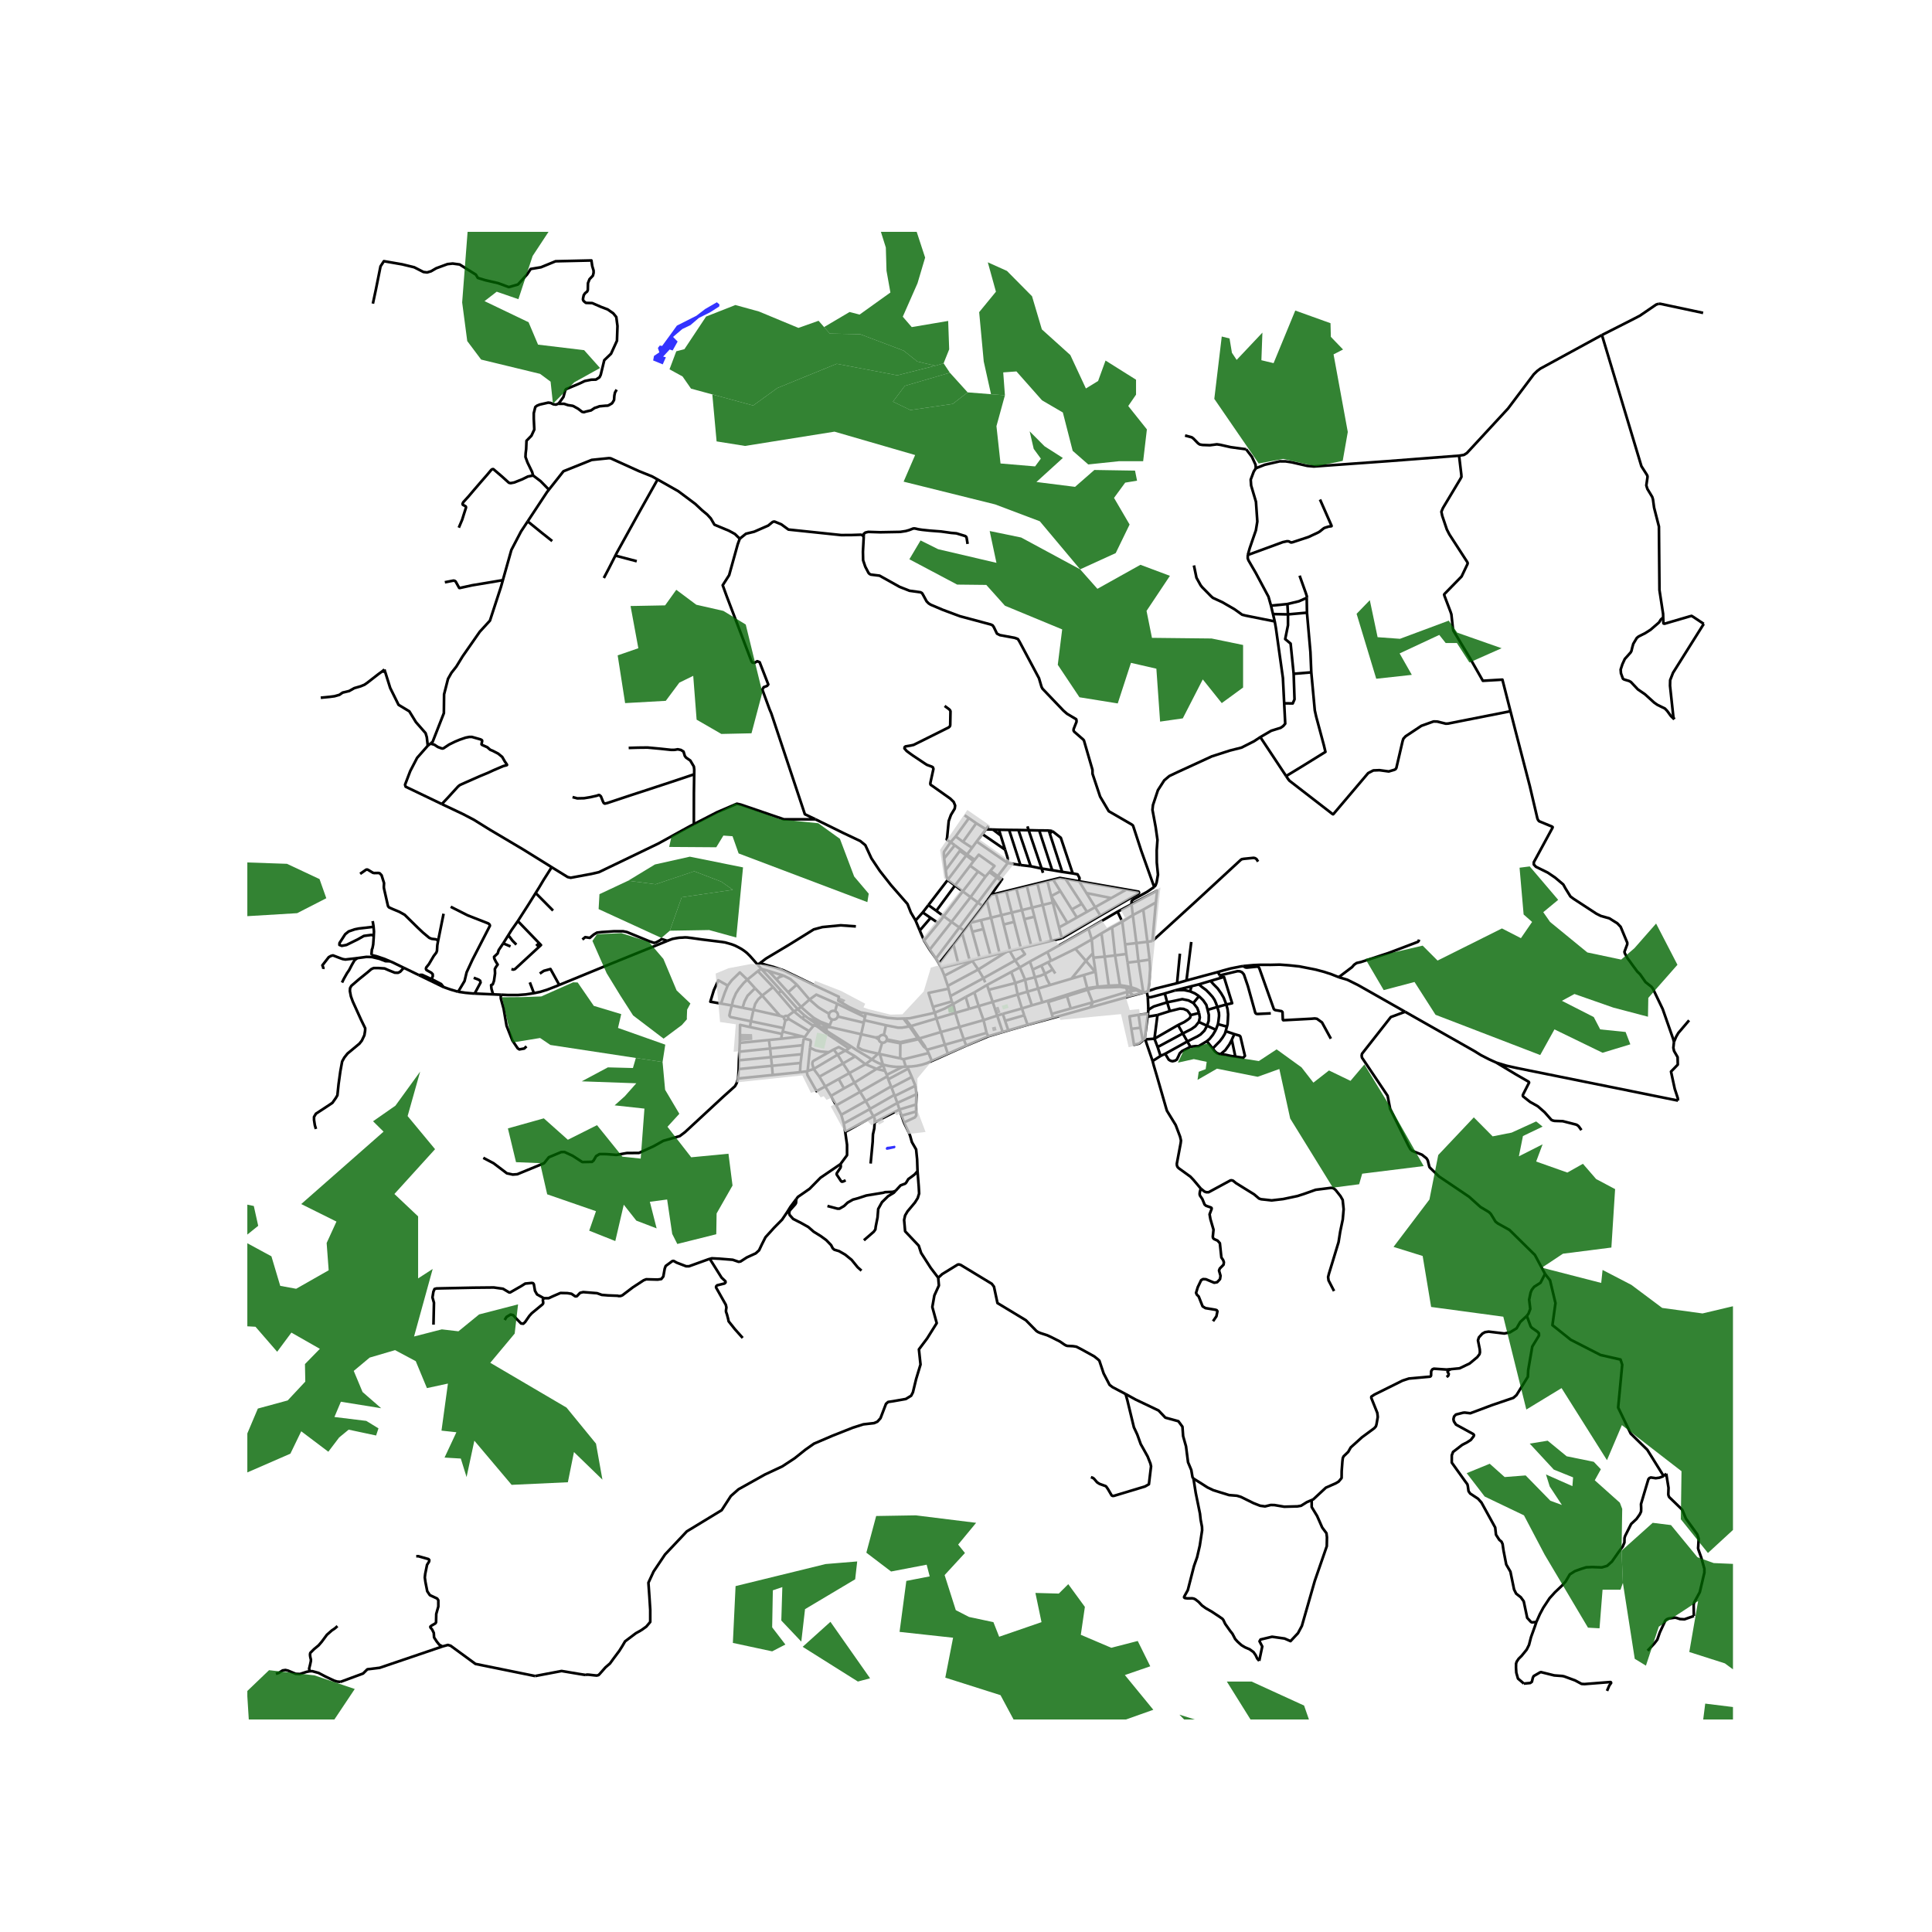 <svg xmlns="http://www.w3.org/2000/svg" width="960" height="960" viewBox="0 0 720 720"><defs><style>*{stroke-linejoin:round;stroke-linecap:butt}</style></defs><g id="figure_1"><path id="patch_1" d="M0 720h720V0H0z" style="fill:#fff"/><g id="axes_1"><path id="patch_2" d="M92.174 640.8h553.652V86.4H92.174z" style="fill:#fff"/><g id="LineCollection_1"><path d="m634.696 116.611-15.97-3.394h-.6" clip-path="url(#p68e5674927)" style="fill:none;stroke:#000"/><path d="m596.993 124.857 11.379-5.77 2.746-1.423 6.1-4.16.908-.287M475.058 231.584l.424 2.416 2.62 18.65.474 9.452M469.682 274.701l4.08-2.374 3.503-1.09.94-.657.76-.893-.39-7.585M482.11 251.106l.317 9.53-.664 1.512-3.187-.046M474.409 228.842l-.745-3.132M474.409 228.842l.649 2.742M474.409 228.842l5.587.121M321.885 200.119l-.292 5.505.071 3.191.805 2.375 1.192 2.288.347.382.525.276 3.255.397 7.481 4.175 3.693 1.452 4.056.552.568.295.3.461 1.436 2.64.774.77.773.485 4.451 1.89 6.407 2.39 11.537 3.094.671.325.442.658 1.165 2.416 1.092.556 5.5 1.013 1.2.44.584.937 7.276 13.658.959 3.248.375.7 7.82 8.182 1.318 1.142 3.408 2.034.103.431v.537l-1.057 2.678-.04.574.284.454 3.28 2.851.299.344 3.185 10.954.03 1.52 2.826 8.485 3.22 5.445 8.573 4.964.407.314.209.514 2.892 8.87 4.846 13.582M469.682 274.701l-2.312 1.528-4.72 2.39-4.308 1.089-6.723 2.162-12.895 5.93-2.951 1.406-1.894 1.603-2.351 3.66-1.847 5.536-.19 1.8 1.192 6.432.671 4.76-.284 3.917.031 4.515.442 4.53-.505 2.888-.387 1.074-.52.642M421.691 337.004l.018-.594-.006-.365.132-.43.633-.482 4.932-2.71 2.73-1.86M528.828 350.153l-.127.529-.312.325-11.036 4.186-10.156 3.32-1.633.377-.932.643-.765.885-4.96 3.75M523.64 377.057l-17.447-9.898-4.056-2.024-3.23-.967" clip-path="url(#p68e5674927)" style="fill:none;stroke:#000"/><path d="m463.33 360.025 3.773-.352 2.678-.123 3.702.02 3.454-.079 3.505.257 3.784.403 3.33.654 2.796.554 3.179.851 2.642.866 2.735 1.092M170.736 369.596l-2.692-.786-2.747-.952M156.055 363.37l4.319 2.092 4.923 2.396" clip-path="url(#p68e5674927)" style="fill:none;stroke:#000"/><path d="m160.813 364.9.76.35 2.84 1.475.884 1.133M176.897 370.263l-.793-.035-2.591-.235-2.777-.397" clip-path="url(#p68e5674927)" style="fill:none;stroke:#000"/><path d="m167.96 337.933 6.326 3.195 7.717 3.024.474.424.102.43-6.486 12.599-2.194 4.749-.781 3.259-2.382 3.983M198.977 370.13l-1.525-4.026M208.425 367.053l-1.676.688-2.91 1.126-2.486.764-2.376.498M186.802 370.7l2.587.113 3.537.004 2.996-.222 3.055-.466M301.208 379.477l2.837 1.979M301.208 379.477l-1.32-1.025M305.063 381.113l-1.841-.815-2.014-.82M368.332 386.181l-.663-1.245M368.332 386.181l-8.251 3.477M373.67 384.601l-2.963.878-2.375.702M589.346 421.16l-1.002-1.402-.505-.431-.462-.223-4.964-1.27-3.073-.103-.683-.147-.513-.25-2.517-2.843-2.482-2.174-.56-.338-2.376-1.329-2.584-2.042-.092-.207-.022-.25.098-.278 2.231-4.408-.047-.19-.118-.145-4.674-2.692-7.363-4.435M625.346 410.159l-59.89-12.102-4.045-.896-3.773-1.158M523.64 377.057l25.833 14.656 2.438 1.51 3.037 1.562 2.69 1.218M329.027 396.74l.087.25M329.027 396.74l-1.147-3.934M336.371 397.595l-2.399-.001-1.26-.116-1.539-.234-2.146-.504M324.908 394.839l1.175.665 1.27.666 1.674.57M338.236 397.5l.206.758M338.236 397.5l-.679.023M347.252 395.38l-1.852.83-1.675.541-2.111.457-1.819.222-1.56.07M238.994 607.528l-2.038 1.135-4.003 3.017-.992 1.697-1.157 1.84-2.27 3.039-1.203 1.662-1.721 1.497-2.094 2.378-.457.467-.695.167-.93-.089-.95-.108-1.005-.116-.73-.037-.478.14M199.416 624.61l9.87-1.874 6.846 1.15 2.139.331M349.647 476.184l.253 2.888-1.69 3.713-.76 4.3 1.64 6.002-3.579 5.714-3.057 4.072.596 5.643-1.64 5.43-1.192 4.928-.656 1.269-1.989 1.217-4.672.824-1.925.287-.79.696-2.047 5.35-1.164 1.303-1.247.537-3.985.454-3.93 1.247-7.544 2.987-6.936 2.971-3.153 2.217-4.026 3.214-4.587 3.015-6.521 3.057-9.83 5.497-2.845 2.503-3.43 5.286-6.337 3.858-6.635 4.03-8.127 8.612-4.274 6.369-1.922 4.162.38 5.399.299 4.713v4.5l-1.468 1.74-1.863 1.34M341.932 436.437l.448 5.644.148 2.714-.528 1.703-1.037 1.654-2.759 3.287-.897 1.53-.37 1.684.373 4.215 5.07 5.358.895 2.715 3.578 5.572 2.794 3.67M419.47 519.508l-4.846-2.549-1.12-.869-2.21-4.242-1.602-4.77-.631-.583-1.279-1.02-4.797-2.647-1.855-.952-1.247-.197-2.134-.106-.494-.159-.611-.344-1.638-1.13-3.306-1.67-1.413-.65-2.58-.836-.864-.371-.592-.39-3.934-4.007-10.59-6.404-1.302-6.101-.829-1.09-11.576-7.024-.66-.185-.434.057-5.788 3.546-1.49 1.369M336.877 418.318l1.963 4.075.343.915.662 2.341 1.565 2.715.373 3.715.15 4.358M333.675 443.867l1.957-2.117 1.697-.635.354-.348.83-1.36 1.096-.788 1.27-.96 1.053-1.222M336.877 418.318l-.873-2.542M341.41 414.22l.048 1.508-.539.714-4.042 1.876M333.288 408.051l-8.984 5.165M333.288 408.051l-1.037-2.723M333.288 408.051l.17.368M327.88 392.806l7.599 1.614M327.88 392.806l-.335-.071M330.158 382.082l-.746 3.652M330.158 382.082l-8.118-1.882M338.915 382.495l-2.776.486-1.469.007-4.512-.906M464.403 167.431l2.146 2.798 1.342 2.92.132 1.358M543.758 169.82l-26.649 2.047-27.47 1.977-2.462-.227-5.777-1.33-2.304-.348-2.178-.016-5.578 1.275-3.317 1.31" clip-path="url(#p68e5674927)" style="fill:none;stroke:#000"/><path d="m465.026 206.819.702-2.496 1.152-3.358 1.153-3.327.536-3.298-.512-7.347-1.792-6.04-.158-2.208 1.137-3.025.78-1.213M318.427 403.475l8.238-5.119M318.427 403.475l-3.904 2.146M318.427 403.475l2.108 3.437M318.427 403.475l-1.896-3.565M322.516 396.592l-5.985 3.318M322.516 396.592l2.392-1.753M322.516 396.592l-3.807-2.9M322.516 396.592l4.149 1.764M329.114 396.99l-2.45 1.366M329.114 396.99l.725 2.111M324.033 413.386l.27-.17M324.033 413.386l-9.592 5.303M324.033 413.386l1.458 2.627M341.41 414.22l-5.406 1.556M341.41 414.22l-.032-2.6M324.304 413.216l-1.67-2.868M341.126 404.633l-7.669 3.786M341.126 404.633l-1.326-3.274M341.126 404.633l.402 3.15M341.528 407.782l-.15 3.838M341.528 407.782l-7.114 3.255M318.71 393.692l-3.66-2.16M318.71 393.692l-4.546 2.633M303.232 398.372l-2.257.756M303.232 398.372l8.933-5.32M303.232 398.372l2.134 2.88M308.907 392.116l-5.55 3.118-.426.333-.173.476v.59l.474 1.739M335.2 413.486l-.786-2.449M335.2 413.486l.804 2.29M335.2 413.486l6.178-1.866M335.2 413.486l-9.239 4.779M310.677 391.116l1.488 1.936M310.677 391.116l-1.77 1M315.05 391.531l-2.47-1.31-1.903.895M334.414 411.037l-8.923 4.976M334.414 411.037l-.957-2.618M311.62 411.926l8.915-5.014M311.62 411.926l-1.94-3.508M311.62 411.926l1.902 3.512M309.68 408.418l4.843-2.797M309.68 408.418l-2.128-3.53M330.662 401.108l-10.127 5.804M330.662 401.108l-.193-.545M330.662 401.108l.363 1.11M312.165 393.052l2.885-1.52M312.165 393.052l2 3.273M315.05 391.531l1.345-.778M314.164 396.325l2.367 3.585M314.164 396.325l-8.798 4.927M316.53 399.91l-3.975 2.203M322.633 410.348l-2.098-3.436M322.633 410.348l9.437-5.47M322.633 410.348l-9.111 5.09M331.025 402.219l7.417-3.961M331.025 402.219l1.045 2.66M307.552 404.887l5.003-2.774M307.552 404.887l-2.186-3.635M300.648 399.267l.248 1.358 3.036 5.378.342.645 3.278-1.76M314.441 418.69l-.92-3.252M314.441 418.69l.549 3.145M300.975 399.128l-.327.14M300.975 399.128l.892-8.634M314.523 405.621l-1.968-3.508M339.8 401.359l-7.549 3.97M339.8 401.359l-1.358-3.101M300.648 399.267l-2.522.31M325.491 416.013l-10.501 5.822M325.961 418.265l.013-1.352-.228-.454-.255-.446M332.251 405.328l-.181-.45M313.213 433.833l2.454-3.327v-3.871l-.677-4.8" clip-path="url(#p68e5674927)" style="fill:none;stroke:#000"/><path d="m324.457 433.621.774-8.196.016-.802.079-1.86.489-2.238.146-2.26M326.665 398.356l3.174.745M359.477 303.841l1.613 1.049M361.09 304.89l-4.933 6.821M361.09 304.89l2.727 1.903M363.817 306.793l-4.938 6.945M363.817 306.793l3.61 2.264M368.364 307.778l-.938 1.279M367.426 309.057l-1.345 1.772M367.426 309.057l2.621.094M356.157 311.711l-1.878 2.129M356.157 311.711l2.722 2.027M363.97 313.609l11.576 8.016M363.97 313.609l-1.697 2.33M363.97 313.609l2.11-2.78M358.88 313.738l3.393 2.2M362.273 315.939l-1.878 2.495M360.395 318.434l-.292.348M360.395 318.434l-4.582-3.443M360.395 318.434l2.849 1.974M363.244 320.408l-.426.49M369.123 324.521l1.499-1.814-5.871-4.19-1.507 1.89M375.546 321.625l-3.71 4.895M375.546 321.625l4.735.749M374.582 316.658l.933 3.008.031 1.959M361.531 322.615l2.967 2.163M361.531 322.615l-5.642 7.389M361.531 322.615l1.287-1.716M369.123 324.521l-.403.47M369.123 324.521l2.713 1.999M364.498 324.778l2.739 1.929M364.498 324.778l-5.697 7.419M368.72 324.99l2.739 2.057M368.72 324.99l-1.483 1.717M371.836 326.52l-.377.527M373.086 328.18l.383-.575-1.633-1.085M367.237 326.707l-5.532 7.63M371.459 327.047l1.627 1.132M371.459 327.047l-7.008 9.316M353.17 327.943l-7.18 9.349M353.17 327.943l6.933-9.161M353.17 327.943l2.72 2.06M352.424 324.264l.3 2.208.447 1.47M355.89 330.004l-6.953 9.43M355.89 330.004l2.91 2.193M358.8 332.197l-7.093 9.278M358.8 332.197l2.905 2.14M361.705 334.337l2.746 2.026M361.705 334.337l-7.11 9.24M364.451 336.363l-6.92 9.287M364.451 336.363l1.778 1.28M430.746 336.318l-4.695 2.677M430.746 336.318l-1.263 14.36M421.691 337.004l9.555-5.062-.5 4.376M421.691 337.004l.477 4.032M421.691 337.004l-5.223 2.76M426.05 338.995l-3.882 2.041M426.05 338.995l1.563 12.001M422.168 341.036l1.338 10.424M422.168 341.036l-3.926 2.474M351.707 341.475l-1.957 2.571M351.707 341.475l-2.77-2.04M351.707 341.475l2.888 2.102M418.242 343.51l-3.807 2.064M418.242 343.51l1.059 8.435M418.242 343.51l-1.774-3.745M354.595 343.577l2.935 2.073M354.595 343.577l-8.112 10.33M357.53 345.65l1.737 1.12M357.53 345.65l-8.72 11.562M414.435 345.574l-3.946 2.261M414.435 345.574l1.12 10.48M405.652 346.096l10.816-6.331M405.652 346.096l1.215 3.992M390.327 354.784l6.606-3.71 8.719-4.978M410.49 347.835l-3.623 2.253M410.49 347.835l1.198 8.689M406.867 350.088l-6.1 3.501M406.867 350.088l.426 5.165M344.39 350.542l5.36-6.496M344.39 350.542l-1.622-3.77M344.39 350.542l2.093 3.365M427.613 350.996l1.87-.318M427.613 350.996l-4.107.464M427.613 350.996l.807 6.633M423.506 351.46l.761 6.788M423.506 351.46l-4.205.485M419.3 351.945l.434 3.58M400.767 353.59l-9.06 4.454M400.767 353.59l3.914 4.491M346.483 353.907l2.327 3.305M407.293 355.253l-2.612 2.828M407.293 355.253l.213 1.634M419.734 355.526l-4.178.529M419.734 355.526l.493 3.22M415.556 356.055l1.823 11.108M415.556 356.055l-3.868.469M411.688 356.524l1.52 10.818M411.688 356.524l-4.182.363M348.81 357.212l1.132 1.87M407.506 356.887l.77 5.189M378.328 357.935l-2.024-3.517M378.328 357.935l-11.825 6.604M380.078 360.517l-.346-.554-1.404-2.028" clip-path="url(#p68e5674927)" style="fill:none;stroke:#000"/><path d="m380.468 353.394 1.505 2.212-3.645 2.33M428.42 357.63l-4.153.618M427.866 369.353l.434-3.196.32-5.066-.2-3.462M404.68 358.081l3.417 4.048M404.68 358.081l-5.378 6.645M391.707 358.044l-1.152.551M391.707 358.044l-1.38-3.26M424.267 358.248l1.82 11.652M424.267 358.248l-4.04.499M390.555 358.595l-2.478 1.24M390.555 358.595l1.753 2.715M420.227 358.747l1.31 9.157M383.8 358.338l6.527-3.554M383.8 358.338l1.042 2.995M380.078 360.517l1.861-1.09 1.862-1.089M388.077 359.835l-3.235 1.498M388.077 359.835l1.334 3.086M380.078 360.517l-3.222 1.693M380.078 360.517l1.947 4.59M350.736 360.698l-.794-1.615M350.736 360.698l6.395-1.571M351.943 363.624l-.33-.903-.877-2.023M364.57 361.318l10.541-6.607M364.57 361.318l-11.356 6.08M364.57 361.318l1.933 3.221M364.57 361.318l-2.204-3.196M392.308 361.31l.962 1.49M392.308 361.31l-2.897 1.611M384.842 361.333l.829 2.866M408.276 362.076l-.179.053M408.276 362.076l.777 5.639M286.216 361.777l5.774 1.805M286.216 361.777l-2.496-.69M289.454 365.118l-1.758-1.929-1.48-1.412M376.856 362.21l-9.017 4.86M376.856 362.21l1.539 4.136M391.332 367.08l-1.108-2.042-.813-2.117M385.67 364.199l2.03-.553 1.711-.725M282.39 361.867l5.717 5.99M282.39 361.867l1.33-.78M278.491 365.084l1.973-1.569 1.748-1.436.179-.212M403.898 363.369l-4.596 1.357M403.898 363.369l4.2-1.24M403.898 363.369l1.295 4.912M296.932 366.946l-2.394-2.086-2.548-1.278M289.454 365.118l.51-.647.648-.393 1.378-.496M385.67 364.199l1.195 4.2M385.67 364.199l-3.645.907M366.503 364.54l.657 1.547M366.503 364.54l-12.324 6.679M399.302 364.726l-7.97 2.353M382.025 365.106l.855 4.469M382.025 365.106l-3.63 1.24M378.395 366.346l.854 4.302M378.395 366.346l-9.954 2.536M367.839 367.07l-4.722 2.784M367.839 367.07l.602 1.812M296.932 366.946l-3.215 2.845M296.932 366.946l4.751 5.548M413.207 367.342l-4.154.373M413.207 367.342l.048.597M413.207 367.342l4.172-.179M417.379 367.163l2.205.333M409.053 367.715l-3.86.566M419.584 367.496l.118.597M419.584 367.496l1.953.408M288.107 367.858l-4.065 3.159M288.107 367.858l1.916 2.238M426.034 369.916l-2.53-1.35-1.967-.662M405.193 368.281l.135.562M405.193 368.281l-14.716 4.689M386.865 368.399l-3.985 1.176M386.865 368.399l4.467-1.32M386.865 368.399l1.587 5.162M419.702 368.093l.48 1.515M419.702 368.093l3.66.962M413.255 367.939l4.092-.164 1.452.212.903.106M368.441 368.882l1.501 4.513M405.328 368.843l1.839 4.71M405.328 368.843l3.135-.77 4.792-.134M405.328 368.843l-7.692 2.385M423.362 369.055l-2.826.454M423.362 369.055l.353.097.734.291 1.26.585M382.88 369.575l-3.631 1.073M382.88 369.575l1.659 5.1M427.36 369.519l.39 2.056M427.36 369.519l.506-.166M427.36 369.519l-1.273.381M420.536 369.509l1.86 1.4M420.536 369.509l-.353.099M420.183 369.608l-.124 1.952M420.183 369.608l-13.016 3.945M293.717 369.791l-4.263-4.673M293.717 369.791l4.824 5.478M379.249 370.648l-9.307 2.747M379.249 370.648l1.6 5.182M284.042 371.017l-2.66-2.733M284.042 371.017l6.653 7.553M280.798 376.337l.641-2.194 1.066-1.665 1.537-1.461M301.683 372.494l-3.142 2.775M311.985 374.075l-7.77-3.412-2.532 1.831M308.96 377.8l-3.363-2.01-.82-.581-3.094-2.715M390.477 372.97l-2.025.591M390.477 372.97l.134.435M369.942 373.395l-5.237 1.547M369.942 373.395l1.69 5.084M388.452 373.561l-3.913 1.114M407.167 373.553l-8.123 2.294M406.28 375.427l.733-1.326.154-.548M311.985 374.075l-.763 2.746M311.985 374.075l10.41 4.978M355.245 374.15l.758 3.32M355.245 374.15l4.65-2.604M354.706 373.22l.302.52.237.41M348.392 377.394l3.683-1.538 3.17-1.706M384.539 374.675l-3.69 1.155M298.54 375.269l-1.223.836M309.212 382.065l-3.369-1.263-2.582-1.457-2.19-1.836-2.53-2.24M380.85 375.83l-7.139 2.016M380.85 375.83l.839 2.549M297.317 376.105l-6.105-6.807M297.317 376.105l-1.437.833M299.887 378.452l-.913-.792-1.657-1.555M280.798 376.337l9.897 2.233M280.798 376.337l-.947 4.271M280.798 376.337l-4.067-.767M295.88 376.938l-2.432 1.796M295.88 376.938l3.097 2.535M295.88 376.938l-5.857-6.842M311.222 376.82l-.382-.099-.395-.013-.387.073-.36.156-.314.23-.25.294-.174.34M312.229 378.82l.07-.399-.034-.404-.136-.383-.228-.34-.31-.277-.37-.196M348.392 377.394l.572 2.166M337.28 379.569l1.734-.083 7.133-1.553 2.245-.54" clip-path="url(#p68e5674927)" style="fill:none;stroke:#000"/><path d="m347.67 375.242.46 1.458.262.694M356.003 377.47l1.589 5.235M356.003 377.47l-7.039 2.09M356.003 377.47l5.198-1.494M322.596 377.613l-.202 1.44M336.684 379.57l-2.249.069-3.691-.315-4.538-.91-3.61-.801M283.256 358.908l2.306.735 2.643.692 3.82 1.3 7.165 3.448 5.587 2.722 7.828 3.66-.042.437-.179 1.016 4.198 2.45 4.15 1.935 1.864.31M308.96 377.8l-.097.524.08.526.252.474.395.372.5.232M373.711 377.846l-2.08.633M373.711 377.846l.861 2.58M391.966 377.847l7.078-2M391.966 377.847l.436 1.474M391.966 377.847l-1.355-4.442M381.689 378.379l-7.117 2.047M381.689 378.379l1.264 3.52M424.31 378.203l.69 4.808M424.31 378.203l3.521-.4M421.63 383.427l-.705-4.677 3.386-.547M371.632 378.48l-5.091 1.688M371.632 378.48l2.039 6.121M293.448 378.734l-.257-.125-.287-.03-.28.066-.237.156-.166.226M293.724 379.608l.044-.239-.034-.24-.11-.22-.176-.175M312.229 378.82l9.676 2.294M310.09 379.928l.443.068.446-.044.42-.153.363-.252.283-.334.184-.392M290.695 378.57l1.526.457M392.402 379.321l13.878-3.894M392.402 379.321l-9.45 2.578M336.684 379.57h.298l.298-.001M337.28 379.569l2.184 2.825M348.964 379.56l1.672 5.052M348.964 379.56l-9.5 2.834M336.684 379.57l2.231 2.925M293.724 379.608l7.787 4.643M292.697 380.09l.313.04.305-.078.25-.183.16-.261M366.54 380.168l-8.948 2.537M366.54 380.168l-1.835-5.226M366.54 380.168l1.129 4.768M310.09 379.928l-.878 2.137M374.572 380.426l1.196 3.554M292.697 380.09l-.683 3.056M292.221 379.027l-.071.25.019.26.107.239.183.191.238.123M322.04 380.2l-.135.914M322.04 380.2l.354-1.147M279.85 380.608l12.164 2.538M279.85 380.608l-.367 2.15M272.738 374.708l-.616 2.267-.3 1.455.212.398.28.208 7.537 1.572M321.905 381.114l-.971 4.31M305.063 381.113l-.405.065-.253.105-.36.173M305.063 381.113l2.272.877M382.953 381.9l-7.185 2.08M339.464 382.394l-.549.101M339.464 382.394l3.073 4.492M357.592 382.705l1.592 4.632M357.592 382.705l-6.956 1.907M303.3 382.143l-1.789 2.108M303.3 382.143l.548-.516M298.977 379.473l3.4 2.352.348.174.576.144M303.3 382.143l.514.106.378.083M309.56 382.822l-.546-.287M309.56 382.822l11.374 2.601M309.56 382.822l-.627-.016M338.915 382.495l3.139 4.513M307.705 382.707l1.228.099M307.705 382.707l-.37-.717M307.705 382.707l-1.675.094M308.208 384.306l-.295-1.067-.086-.242-.122-.29M279.483 382.758l11.925 2.547M275.697 388.66l.116-6.717 3.67.815M305.188 382.978l.842-.177M305.188 382.978l3.159 2.4M305.188 382.978l-.996-.646M306.03 382.801l2.178 1.505M304.045 381.456l.716.444 1.269.901M292.014 383.146l-.336 1.287M425 383.011l-3.37.416M425 383.011l.904 4.78M425.904 387.792l-1.341 1.098-1.952.459-.982-5.922M375.768 383.98l-2.097.621M311.935 386.663l-3.398-2.15-.33-.207M308.208 384.306l.139 1.073M350.636 384.612l-7.543 2.253M350.636 384.612l1.488 4.724M301.511 384.251l-1.588 2.239M291.678 384.433l-.27.872M291.678 384.433l7.146 1.78M367.669 384.936l-8.485 2.401M291.408 385.305l-.27 1.811M320.934 385.423l5.346 1.211M327.247 392.669l-3.238-.705-2.721-.746-1.557-.881v-.265l1.203-4.649M329.412 385.734l-.5-.051-.49.107-.429.254-.318.373M330.523 387.366l-.015-.479-.134-.39-.24-.338-.33-.26-.392-.165M327.675 386.417l-1.395.217M327.675 386.417l-.175.452-.015.465M299.923 386.49l-.397.565M299.923 386.49l-1.1-.277M342.537 386.886l-.483.122M342.537 386.886l.17.208M342.537 386.886l.556-.021M291.139 387.116l7.685-.903M291.139 387.116l-4.582.46M359.184 387.337l.897 2.321M359.184 387.337l-7.06 1.999M330.367 387.808l.103-.25.053-.192M330.523 387.366l5.003 1.014M342.054 387.008l.206.238M342.054 387.008l-.37.086-.414.07-5.744 1.216M286.557 387.576l-10.86 1.083M286.557 387.576l.445 3.185M330.367 387.808l5.162 1.013M328.746 388.591l.484.005.46-.141.393-.272.284-.375M425.904 387.792l.73-.844M335.526 388.38l.003.44M275.697 388.66l-.166 3.274M328.746 388.591l-1.201 4.144M327.485 387.334l.138.445.276.383.387.28.46.15M335.529 388.82l-.05 5.6M335.529 388.82l6.005-1.358.262-.073.464-.143M352.124 389.336l-6.623 1.874M352.124 389.336l1.102 3.374M299.15 389.52l-12.148 1.24M299.15 389.52l.376-2.465M299.15 389.52l-.386 3.35M360.081 389.658l-6.855 3.052M317.145 389.957l-.75.796M317.145 389.957l-5.21-3.294M324.908 394.839l-1.176-.78-4.456-2.673-.28-.187-1.85-1.242M308.907 392.116l-3.069-.241-1.872-.424-2.1-.957M299.526 387.055l.73.125 1.69.428.228.54-.307 2.346M316.395 390.753l-4.996-3.337M287.002 390.76l-11.471 1.174M287.002 390.76l.334 3.22M345.5 391.21l-.579-.667M345.5 391.21l.54 1.242M275.53 391.934l-.157 3.208M346.04 392.452l1.212 2.927M346.04 392.452l-9.329 2.304M347.252 395.38l3.018-1.333 1.617-.731 1.339-.606M298.764 392.87l-11.428 1.11M298.764 392.87l-.41 3.263M287.336 393.98l-11.963 1.162M287.336 393.98l.343 3.208M335.479 394.42l1.232.336M336.711 394.756l.846 2.767M324.908 394.839l2.339-2.17M275.373 395.142l-.092 3.273M298.354 396.133l-10.675 1.055M298.354 396.133l-.228 3.445M287.68 397.188l-12.399 1.227M287.68 397.188l.291 3.424M337.557 397.523l-1.186.072M336.371 397.595l-5.902 2.968M275.281 398.415l-.208 3.51M298.126 399.578l-10.155 1.034M330.47 400.563l-.631-1.462M287.971 400.612l-12.898 1.313M180.11 431.489l3.82 2.012 4.978 3.765 2.178.461 1.697-.128 9.99-4.114 1.752-2.207 4.64-1.936 1.2-.03 3.046 1.42 3.599 2.33 3.614-.075.6-.515.93-1.618 1.279-.756 2.588.015 3.725.287 3.867-.695 4.514-.03 5.555-2.556 3.504-1.966 6.155-1.77 1.941-1.466 14.094-13.052 4.53-4.068.6-1.085.567-1.787M382.894 307.96l.453 1.435M372.279 309.23l.66 2.132M372.279 309.23l-2.232-.08M372.279 309.23l3.788.061M376.067 309.291l4.214 13.083M376.067 309.291l3.46.031M379.527 309.322l4.59 13.505M379.527 309.322l3.82.073M383.347 309.395l4.841 14.287M383.347 309.395l3.941.093M387.288 309.488l4.83 14.791M387.288 309.488l3.567.015M390.855 309.503l.369 1.137M390.855 309.503l1.31.212M392.165 309.715l-.941.925M399.765 325.497l-4.436-13.287-3.164-2.495M354.28 313.84l1.533 1.151M351.864 319.901l-.11-1.475.023-.936 2.159-3.151.343-.5" clip-path="url(#p68e5674927)" style="fill:none;stroke:#000"/><path d="m352.038 263.085 1.594 1.173.387.37.197.446-.094 5.15-.127.446-.418.402-8.223 4.106-4.87 2.42-1.025.234-2.005.34-.33.272-.056.492.829.953 1.444 1.066.891.636 4.396 2.934.789.506 1.815.666.426.257.206.59-1.113 5.082-.055.506.141.34.782.53 6.55 4.643 1.246 1.225.537 1.339-.158 1.15-1.412 2.344-.821 2.26-.616 6.33-.142.485.213.302.45.295.813.465M360.103 318.782l2.715 2.117M352.424 324.264l5.272-7.169.387.273.386.268 1.634 1.146M380.28 322.374l3.836.453M384.116 322.827l4.072.855M388.188 323.682l.505 1.595M388.188 323.682l3.93.597M392.118 324.28l3.734.642M352.424 324.264l-.56-4.363M395.852 324.922l-4.628-14.282M395.852 324.922l3.913.575M402.163 328.43l.15-1.224-.738-1.37-1.81-.34M345.99 337.292l-2.112 2.742M345.99 337.292l2.947 2.143M343.878 340.034l-2.672 3.005M343.878 340.034l2.928 2.037M346.806 342.07l-4.038 4.702M346.806 342.07l2.944 1.976M341.206 343.039l1.562 3.733M303.906 305.333l10.4 5.115 6.297 2.976 1.88 1.544 2.279 4.929 3.109 4.647 4.144 5.275 6.187 7.078 1.245 3.161 1.759 2.98M283.72 361.087l7.492 8.21M282.328 359.476l.549.594.843 1.017M278.491 365.084l2.89 3.2M271.197 367.299l1.5-1.963 3.018-2.936 2.776 2.684M272.738 374.708l.458-2.027 1.05-2.465 1.073-1.65 1.873-2.275 1.3-1.207M268.695 374.002l1.333-3.855 1.169-2.848" clip-path="url(#p68e5674927)" style="fill:none;stroke:#000"/><path d="m268.695 374.002-3.976-.694 1.3-4.262 1.689-3.72 3.489 1.973M276.73 375.57l.743-2.36 1.103-2.116 2.806-2.81M359.894 371.546l3.223-1.692M359.894 371.546l1.307 4.43M268.695 374.002l4.043.706M272.738 374.708l3.993.862M361.201 375.976l3.504-1.034M309.212 382.065l-.198.47M347.67 375.242l7.036-2.022M353.466 368.456l-7.437 1.588 1.64 5.198M363.117 369.854l1.588 5.088M495.976 387.088l-3.307-6.057-1.877-1.36-.845-.122-1.097.098-10.598.564-.12-.102-.067-.174-.113-2.752-.347-.356-2.383-.397-.328-.193-.185-.212-5.39-15.161-.3-.507-.592-.12-3.795.37-.537-.09-.766-.492" clip-path="url(#p68e5674927)" style="fill:none;stroke:#000"/><path d="m453.862 362.255 1.963-.585 2.797-.75 3.538-.71 1.17-.185M453.862 362.255l.716 1.248M442.162 365.396l6.537-1.766 5.163-1.375M442.162 365.396l-3.502 1.014M442.162 365.396l1.786-14.347M438.66 366.41l-7.983 1.985-2.811.958M344.921 390.543l-.24-.674-1.974-2.775" clip-path="url(#p68e5674927)" style="fill:none;stroke:#000"/><path d="m342.26 387.246 2.01 2.804.651.493M623.84 388.298l-.23 2.185.269 1.202 1.317 2.284.064 2.783-2.526 2.601 1.389 6.412 1.137 3.479.086.915M620.004 550.112l.967-.918M572.571 604.457l1.277-2.884 1.282-2.409 2.355-3.56 1.994-2.2 2.615-2.48 1.389-1.565 1.546-2.638 1.902-1.202 2.174-.787 2.026-.64 2.31-.093 1.492.06 2.028.069 1.965-.575 1.8-1.61 2.737-3.91 1.255-1.647.647-1.52.048-1.682.213-.752 2.256-4.491 1.987-1.852 1.208-1.698.499-1.07.038-1.193-.062-1.604 1.303-4.408 1.455-4.861.38-.431.528-.212 1.838.269 1.346-.182 1.602-.587" clip-path="url(#p68e5674927)" style="fill:none;stroke:#000"/><path d="m575.796 474.754 1.863 2.39 2.02 8.498-1.136 8.197 6.818 5.443 11.11 5.686 7.45 1.693.632 1.936-1.516 15.968 4.672 9.678 6.187 6.049 6.108 9.82M572.571 604.457l-.574 1.693-1.42 3.928-.762 2.944-.859 1.728-1.87 2.304-1.138 1.125-.71 1.065-.244.742-.024 1.474.11 1.89.628 2.204 2.19 1.865M598.887 630.138l.844-1.973.687-.975-.08-.26-.2-.087-9.628.763-1.101-.068-2.43-1.3-4.108-1.508-.655-.133-3.01-.22-4.94-1.231-.348.113-2.367 1.368-.3.62-.359 1.505-.611.45-2.383.217M349.942 359.083l5.399-7.078M357.13 359.127l4.298-1.055M357.13 359.127l-1.79-7.122M369.165 356.171l-4.043.993M369.165 356.171l3.356-.824M369.165 356.171l-2.694-9.944M365.122 357.164l-2.903.713M365.122 357.164l-2.767-9.923M372.52 355.347l2.591-.636M372.52 355.347l-3.19-13.354M377.062 340.093l.883 3.45M377.062 340.093l-2.047-7.993M377.062 340.093l3.783-.928M377.062 340.093l-3.886.955M392.344 336.34l-3.762.923M392.344 336.34l-.601-2.385M392.344 336.34l2.342 9.28M369.424 333.455l-1.626 2.13M369.424 333.455l1.75-.408M373.086 328.18l-1.704 2.424-1.958 2.85M390.322 328.326l2.15-.53M390.322 328.326l-3.709.914M390.322 328.326l1.42 5.63M382.703 330.204l3.91-.964M382.703 330.204l-3.944.972M382.703 330.204l1.923 8.032M384.626 338.236l3.956-.973M384.626 338.236l-3.781.93M384.626 338.236l.877 3.399M378.76 331.176l-3.745.924M378.76 331.176l2.085 7.99M380.845 339.165l.886 3.398M386.613 329.24l1.97 8.023M388.582 337.263l3.234 13.344M371.173 333.047l2.003 8M371.173 333.047l3.842-.947M374.051 344.546l-.875-3.498M374.051 344.546l2.458 9.821M374.051 344.546l3.894-1.002M377.945 343.544l2.523 9.85M381.731 342.563l2.581 9.887M381.731 342.563l3.772-.928M385.503 341.635l2.502 9.908M366.471 346.227l-.897-3.312M366.471 346.227l-4.116 1.014M362.355 347.24l-.923-3.308M394.686 345.62l3.083-1.69M394.686 345.62l1.018 4.032M419.792 331.503l-17.629-3.073M419.792 331.503l-5.642 3.184M410.07 341.194l11.12-6.453 3.195-1.767.086-.17.006-.267-.16-.245-4.525-.79M408.14 338.078l1.93 3.116M408.14 338.078l-3.262-5.265M408.14 338.078l6.01-3.391M408.14 338.078l-3.053 1.723M410.07 341.194l-14.366 8.458M391.743 333.955l6.026 9.975M391.743 333.955l3.44-1.833M397.77 343.93l3.555-2.006M401.325 341.924l3.762-2.123M401.325 341.924l-1.886-3.012M392.472 327.796l2.711 4.326M397.09 327.545l-2.11-.368-2.508.619M405.087 339.801l-1.931-2.963M399.439 338.912l-4.256-6.79M399.439 338.912l3.717-2.074M404.878 332.813l-2.715-4.383M404.878 332.813l9.272 1.874M373.176 341.048l-3.846.945M159.42 277.916l.998-.8M164.65 299.651l-13.472-6.463-.237-.74 1.94-5.083 2.558-4.93 3.981-4.519" clip-path="url(#p68e5674927)" style="fill:none;stroke:#000"/><path d="m143.522 250.341 1.893 6.044 3.119 6.29 4.009 2.419 2.462 4.023 3.598 4.103.452 1.504.365 3.192M258.578 307.136l8.636-4.447 7.4-3.164 1.483.333 16.036 5.475h11.773M275.686 200.761l-.754 2.065-3.204 11.525-2.399 3.752 1.452 3.993 9.268 24.348.375.476.773.102 1.01-.605.885.363 3.219 8.289-.442.545-1.262.483-.506.908 2.672 7.29.69 1.634 12.484 37.51 3.96 1.894M365.574 342.915l3.756-.922M365.574 342.915l-4.142 1.017M369.33 341.993l-1.532-6.407M434.084 370.233l.892 3.301M434.084 370.233l3.772-1.134M427.75 371.575l.415.068.583-.007.515-.115 1.1-.279 3.721-1.009M435.969 376.812l-.993-3.278M435.969 376.812l-4.615 1.467M443.728 378.303l-.545-.826-.698-.873-1.405-.617-1.397-.094-3.714.92M427.928 376.37l1.05-.69.997-.595 5-1.55M444.733 373.798l-1.842-.979-2.296-.469-2.452.537-3.167.647M362.22 357.877l.146.245M362.22 357.877l-.792.195M361.428 358.072l-2.852-10.309M444.733 373.798l2.106-2.563M446.86 377.523l-.678-1.868-1.45-1.857M446.86 377.523l-3.132.78" clip-path="url(#p68e5674927)" style="fill:none;stroke:#000"/><path d="m446.774 380.863.366-1.67-.28-1.67M446.774 380.863l3.07 1.405M440.795 385.156l3.22-1.653 1.458-1.038 1.3-1.602M440.795 385.156l-9.375 5.048M440.795 385.156l1.7 2.969M440.795 385.156l-1.772-3.138M431.42 390.204l1.083 3.318M431.42 390.204l-1.189-3.108M443.514 369.447l.525-1.907M446.839 371.235l-1.557-1.032-1.768-.756M437.856 369.099l1.539-.136h1.862l2.257.484M450.048 376.338l-.481-1.848-1.16-1.694-1.568-1.561M450.048 376.338l3.617-1.069M449.844 382.268l.588-1.823.055-2.212-.44-1.895M449.844 382.268l3.27 1.506M442.495 388.125l3.705-1.86 1.237-.765 1.401-1.395 1.006-1.837M442.495 388.125l-8.26 4.584M442.495 388.125l1.13 1.98M432.503 393.522l-2.959 1.896M432.503 393.522l1.732-.813M447.484 442.933l-2.715-3.228-1.128-1.187-4.396-3.18-.402-.43-.221-.526-.063-.666 1.436-7.656.122-1.017-.335-1.455-1.634-4.31-3.259-5.316-.237-.752-3.527-12.246-1.17-3.948-.411-1.598M426.87 387.347l.156.682.327 1.003 2.191 6.386M437.856 369.099l6.183-1.559M453.665 375.269l3.343-.918M446.783 366.848l1.237 1.037 1.452 1.063 1.207 1.217 1.224 1.369.742 1.134.505 1.157.515 1.444M453.895 381.674l.17-1.066.244-2.042-.055-1.12-.589-2.177M455.252 364.34l.894-.258 3.033 9.798-2.171.471M457.243 382.592l.23-.794.126-1.836.083-1.916-.209-1.955-.465-1.74M451.13 365.56l1.104 1.24 1.547 1.558 1.277 1.786.958 1.636.583 1.477.409 1.094M354.179 371.219l.527 2.001M354.179 371.219l-.713-2.763M353.466 368.456l-.252-1.058M353.214 367.398l-1.27-3.774M351.943 363.624l10.423-5.502M351.864 319.901l3.949-4.91M397.09 327.545l5.073.885M397.09 327.545l6.066 9.293M427.831 377.802l-.172 1.09M427.831 377.802l.097-1.432M439.023 382.018l2.332-1.138 1.374-.918.797-.7.202-.959M430.231 387.096l-3.36.251M430.231 387.096l8.792-5.078M430.231 387.096l1.123-8.817M431.354 378.279l-3.695.613M449.758 388.039l-3.114 1.861-1.083-.04-1.936.245M434.235 392.71l1.299 2.173.65.413.772.2.932-.218.678-.402.671-1.383.418-.96.867-.837 1.915-.958 1.188-.633M453.114 383.774l-1.097 1.855-1.207 1.517-1.052.893M451.956 390.749l-.679-.833-.743-.915-.438-.567-.338-.395M453.114 383.774l.781-2.1M446.783 366.848l-2.744.692M446.783 366.848l4.347-1.288M451.13 365.56l4.122-1.22M457.243 382.592l-.473 1.715M457.243 382.592l-3.348-.918M456.77 384.307l-.296.963-.875 1.437-1 1.317-1.332 1.357-1.311 1.368" clip-path="url(#p68e5674927)" style="fill:none;stroke:#000"/><path d="m454.815 392.888-1.267-.408-.809-.703-.783-1.028M460.368 393.748l-1.31-6.241M460.019 385.39l1.89.556.292.269.13.352 1.621 6.934-.647.71-2.937-.463M454.815 392.888l1.823.166 2.126.478 1.604.216M459.057 387.507l-.917 1.755-1.541 2.154-1.784 1.472M390.611 373.405l7.025-2.177M327.485 387.334l-1.205-.7M456.77 384.307l3.249 1.083M459.057 387.507l.332-.76.63-1.357M426.634 386.948l1.025-8.056M426.634 386.948l.237.4M420.06 371.56l-13.78 3.867M422.396 370.91l-1.548.392-.789.258M427.928 376.37l-.009-1.201-.17-3.594M422.396 370.91l3.314-.882M426.034 369.916l-.07.022-.254.09M426.034 369.916l.053-.016M327.247 392.669l.298.066M282.328 359.476l.928-.568M248.688 350.641l.682-.278 1.233-.46 1.293-.247 1.232-.194 1.264-.054.785-.064.83.017 1.697.21 4.016.562 7.333.905 1.174.179 2.39.682 1.219.455 1.2.594 1.218.665.95.63 1.122.867 1.123 1.105.442.497 2.437 2.764M164.916 613.58l2-.555 1.023.298 9.248 6.772 22.229 4.515M126.914 626.774l8.393-3.1 1.601-1.577 4.579-.554 23.43-7.964M155.118 579.962h.805l3.764 1.066.292.347-.071.575-.765 1.225-.687 3.394-.142 1.316.228 1.678.68 3.448.978 1.452 2.707 1.255.442.657v2.329l-.774 2.774-.075 3.13-.268.393-1.354.78-.493.403.008.314.651.787.608 1.224.118 1.717.994 1.534.955 1.187 1.197.632M115.456 622.82l.97-.007 2.297.635 2.596 1.368 3.228 1.52 1.136.348 1.231.09M115.456 622.82l-1.208.235-2.47.794-1.594-.068-2.864-1.195-.947-.219-1.041.151-1.406.907-1.105.37" clip-path="url(#p68e5674927)" style="fill:none;stroke:#000"/><path d="m125.754 606-.805.733-.481.355-.774.506-1.87 1.64-1.933 2.61-1.16 1.345-1.652 1.358-.86.863-.57.566-.107.472.02.566.106.658.203.797-.028.602-.246 1.17-.397 1.637.256.943M208.16 150.41l.616-.796 1.2-1.694.695-2.48.315-.425 4.608-1.935.888-.39 1.448-.7 2.4-.484 1.761-.05 1.332-.857.442-.908 1.325-5.445 2.526-2.42 2.21-4.842.189-5.505-.442-3.328-1.137-1.392-2.083-1.452-2.484-.94-3.26-1.42-2.37-.07-.805-.665-.28-.541.045-.54.253-1.149.504-.726.758-.605.253-.605.057-2.536.574-1.458 1.263-1.331.252-1.032v-.844l-.505-1.694-.306-2.09-13.351.303-5.462 2.239-3.818.635-1.358 2.058-3.377 3.72-3.41.98-3.945-1.463-4.857-1.123-2.75-.843-.742-1.226-6.021-3.774-2.604-.348-1.934.204-4.198 1.543-1.925 1.12-1.468.438-1.373-.166-3.44-1.755-4.483-1.09-6.818-1.179-1.255 1.928-1.712 8.54-1.137 5.355M275.686 200.761l2.307-1.853 3.078-.756 5.224-2.284 1.618-1.323.351-.136.391-.031 2.51 1.029 2.659 1.943 19.633 2.057 3.844-.014 3.558-.122.608.22.418.628M360.6 202.712l-.37-2.269-.167-.416-.394-.271-3.243-.991-1.957-.167-3.733-.522-4.237-.325-2.818-.295-1.444-.219-.876-.204-.52-.099-.521.03-1.476.576-1.279.363-2.067.317-7.434.136-4.498-.136-1.057.25-.608.476-.016 1.173M575.796 474.754l-3.787-7.069-9.501-9.346-4.27-2.374-.907-.696-1.713-2.828-.583-.612-.75-.491-2.588-1.543-4.215-3.803-11.22-7.57-3.197-3.099-.37-.424-.624-2.487-.466-.741-1.673-1.331-3.614-1.444-.687-.605-.82-1.475-6.747-13.61-.947-4.84-9.557-14.223-.11-.726.134-.718 10.732-13.672 5.324-1.97M620.97 549.194l.273 1.78.568 3.509-.083 2.427.106.488.222.525 4.158 4.015.742.763 1.334 3.236 4.245 5.897.513 1.61-.158 2.738-.063.786.15.601 1.081 3.05 1.12 4.03-.007 1.43-1.705 7.257-2.122 3.916-.158.802.063 4.188M614.014 615.155l2.455-2.609 1.16-1.496.923-2.662 2.06-4.437.568-.496.635-.257 2.34-.343.473.052 1.468.469 1.657.09 3.496-1.224" clip-path="url(#p68e5674927)" style="fill:none;stroke:#000"/><path d="m568.994 490.402.632-.85.662-1.747-.41-3.455.537-2.616.426-1.044.884-1.127 2.367-1.512 1.704-3.297M438.66 366.41l1.058-11.006M318.963 345.244l-5.628-.408-6.867.66-3.197.867-9.046 5.616-8.77 5.25-2.2 1.679M304.045 381.456l-.197.17M245.067 178.687l7.69 4.354 6.345 4.75 2.541 2.375 1.925 1.595 1.318 1.437 1.366 2.345 5.432 2.265 2.198 1.203 1.804 1.75M245.067 178.687l-2.064-1.151-4.904-1.971-10.503-4.76-.687-.065-6.38.654-10.543 4.235-5.42 6.854M196.658 194.296l7.205-10.922.704-.89M198.676 177.204l2.74 2.071 3.15 3.208M208.16 150.41l-.975.382-.955-.132-.998-.492-.904-.121-3.149.71-1.024.415-.659.5-.568 2.299v2.057l.19 4.053-1.064 2.298-1.84 1.877-.127 3.086-.19 1.573-.062 1.392.757 2.057 1.705 3.51.379 1.33" clip-path="url(#p68e5674927)" style="fill:none;stroke:#000"/><path d="m170.983 196.647 1.243-2.942.67-2.14.735-2.284.04-.333-.143-.265-1.05-.567-.102-.363.245-.567 2.012-2.216 1.815-2.14 3.046-3.54 1.973-2.254 1.618-1.928.37-.25.395-.03 3.204 2.738 2.604 2.352.647.136 1.342-.25 2.983-1.187 2.099-1.036 1.947-.377M229.801 145.21l-.623 1.105-.229 1.142-.087 1.3-.047.364-.347.597-.387.583-1.081.642-.497.22-.963.045-1.578.151-.537.045-1.041.387-.782.241-1.341.908-.852.19-1.168.279-.632.204-.678-.136-1.468-1.135-1.693-.952-.371-.148-.852-.132-.888-.14-1.467-.488-1.674.015-.359-.087M596.993 124.857l-15.877 8.66M619.827 230.135l-.044-1.384-1.35-8.84-.197-23.68-1.8-7.033-.425-3.11-.284-.914-1.8-2.98-.394-1.3.418-2.89.024-.544-.213-.485-2.06-3.236-14.71-48.882M581.116 133.518l-7.071 3.857-1.168.877-1.278 1.24-9.596 12.752-15.35 16.609-1.112.68-1.783.288" clip-path="url(#p68e5674927)" style="fill:none;stroke:#000"/><path d="m562.907 265.053-3.004-11.769-7.283.424-4.924-8.64-6.053-10.025-.197-.9-.56-5.195-.316-.953-2.273-5.982-.11-.462.276-.348 6.226-6.367 2.162-4.538.126-.423-.165-.409-6.669-10.3-.946-1.846-1.72-5.097-.316-1.513.583-1.391 6.471-10.8.426-.802-.063-.953-.82-6.943M469.682 274.701l9.62 14.514M562.907 265.053l1.826 7.152 5.382 20.744 2.833 12.084.236.53.387.484 4.826 2 .229.181-.044.239-6.976 12.86.008.85.774.843 4.419 2.182 2.746 1.86 3.038 2.564.813 1.474 1.847 2.98 1.12.847 8.57 5.596 1.688.839 3.118.87 2.99 1.875 1.232 1.3 2.462 5.914-.008.597-1.034 2.79.119.522 1.036 1.917.534.692 1.483 2.065 1.602 2.163 1.018.99 2.052 2.934 2.186 1.731.568.727 3.654 7.614 3.906 11.146.292 1.089M629.473 380.252l-4.024 4.734-.805 1.395-.805 1.917M568.994 490.402l1.444 3.913.426.499 2.107 1.482.521.544.056.854-2.518 4.129-1.515 8.77-.126 2.48-4.23 6.835-1.152 1.02-8.01 2.73-8.045 3.02-2.118-.252-.569.056-2.69.677-.687.733-.237 1.013.181.825.773 1.179 6.464 3.538.252.363-.11.416-1.073 1.384-1.429.922-1.768.915-3.432 2.646-.466 1.256-.007 2.721 4.947 6.91.868 1.165.166.68.268 1.89.6.877 2.951 1.951 1.255 1.406 5.121 9.303.308 2.696 1.216 1.89.852.726.379.854.355 2.435 1.01 5.186 1.555 2.676 1.365 6.638.765 1.535 1.744 1.368 1.089 1.513 1.302 6.169 1.397 1.504.363.166 1.66-.15" clip-path="url(#p68e5674927)" style="fill:none;stroke:#000"/><path d="m540.563 510.25 3.384-.322 3.749-1.8 2.833-2.351.844-1.111.158-.688-.056-1.082-.678-3.387.359-1.104 1.283-1.398.986-.545 1.349-.204 5.855.696 2.107-.432 2.455-1.489 1.365-2.367 2.438-2.264M296.74 446.875l.619-.823 4.356-3.024 4.04-4.114 7.458-5.08" clip-path="url(#p68e5674927)" style="fill:none;stroke:#000"/><path d="m315.146 439.86-.852.415-.521.114-.331-.212-1.642-2.48.032-.446 1.412-2.117.11-.545-.141-.756M497.168 481.136l-2.052-3.962-.166-1.255.3-1.225 1.444-4.718 2.147-7.062.623-3.955.947-4.514.323-3.795-.355-3.456-.812-1.422-1.8-2.275-.68-.583-.474-.173-.562-.065-5.733.723-4.412 1.564-2.375.764-5.342 1.127-4.278.499-1.996-.227-1.933-.204-.774-.265-1.854-1.573-4.072-2.517-2.683-1.672-1.034-.858-.532-.166-.462.022-8.148 4.416-.833.008-.686-.235-1.42-1.149M452.06 492.387l1.263-1.845.38-1.86-.285-.423-.608-.175-3.574-.59-1.066-.657-1.444-3.66-.718-.733-.268-.65.647-2.118 1.247-2.6.725-.393 1.05.06 3.086 1.293 1.112-.197 1.058-1.141.19-1.255-.561-1.96.307-.762 1.381-1.4.127-.93-.284-.808-.655-.953-.56-5.323-.853-.968-1.341-.59-.34-.378-.102-.469.268-2.63-1.152-3.948-.312-1.788.778-2.045-.044-.318-.229-.178-1.834-.646-.537-.469-.845-2.05-.876-1.284-.126-.53.072-.748.347-1.335M488.82 559.027l-1.77.763-2.17 1.354-1.364.234-4.925.129-3.724-.624-1.346-.007-2.087.51-1.847-.25-2.415-.952-4.734-2.336-1.476-.439-2.912-.235-5.847-1.806-2.202-1.04-2.265-1.456-2.967-1.852M419.47 519.508l3.677 2.033 8.617 4.113 2.525 2.662 4.862 1.33 1.514 2.057.253 3.508 1.073 3.81.758 5.928 1.207 2.88.458 2.685.355.506" clip-path="url(#p68e5674927)" style="fill:none;stroke:#000"/><path d="m469.272 618.943-.735-.847-.59-1.255-.814-1.165-1.444-1.043-1.673-.71-1.365-.817-1.436-1.297-.908-1.009-1.002-1.924-.915-1.16-1.792-2.54-.71-1.49-.316-.393-1.175-.82-2.853-1.887-2.178-1.244-1.44-1.039-1.2-1.285-1.235-.976-.592-.283-.63-.113-1.765.026-.943-.124-.272-.22.004-.257.257-.473 1.112-2.003 2.296-8.951 1.168-3.312.995-4.294.875-5.754-.047-1.262-.513-2.714-.236-2.185-1.587-7.78-.844-5.323M419.47 519.508l.662 2.328 2.439 10.082 1.262 2.703 1.287 3.57.97 1.716 1.602 2.888 1.042 2.63.229 1.059-.395 3.266-.403 3.387-1.467.832-11.545 3.485-.47.035-.386-.167-1.409-2.404-.596-.866-.248-.223-2.289-.835-.903-.579-1.14-1.327-.498-.366-.67-.208M488.82 559.027l.014 2.616 2.02 3.326 1.894 4.295 1.579 2.117.189 1.512-.063 3.326-4.482 12.944-4.798 16.753-1.453 2.722-2.777 2.963-2.21-.967-4.671-.665-4.294 1.028-.378.665 1.01 1.935-1.128 5.346M455.252 364.34l-.674-.837M454.578 363.503l6.625-1.576.86.052.785.34.71.806 1.476 4.318 2.793 10.05.34.329.56.06 4.86-.238M634.934 232.502l-11.442 18.218-1.073 2.746-.048 2.102 1.247 11.662.335.824" clip-path="url(#p68e5674927)" style="fill:none;stroke:#000"/><path d="m619.827 230.135-.723.583-.205.234-.56.907-.197.22-3.03 2.616-2.005 1.278-2.43 1.218-.695.56-1.302 2.185-.363 1.286-.34 1.406-.276.507-2.186 2.45-.891 1.937-.655 1.996.11 1.392.742 2.042.458.28 1.854.552.655.377 2.596 2.753 2.636 1.808 3.465 3.138 1.191.825 2.786 1.36.852.893 1.428 1.966 1.211 1.15" clip-path="url(#p68e5674927)" style="fill:none;stroke:#000"/><path d="m619.827 230.135.063 1.978.082.25.363.079 9.335-2.73.742-.182.632.379 3.89 2.593M491.928 186.157l4.312 9.798-.013.115-.101.045-1.003.131-1.31.409-.449.196-1.606 1.286-.533.314-3.574 1.668-5.958 1.966-.569.09-.836-.43-.631-.046-1.595.34-13.036 4.78M473.664 225.71l-.944-3.342-4.72-8.833-2.714-4.674-.291-.794.03-1.248M441.628 162.303l2.518.673.607.462 1.72 1.77.624.423 1.05.197 2.754.098 2.612-.34 1.207.174 3.922.885 5.76.786M444.942 210.721l.948 4.584 1.538 2.783.592.756 3.299 3.35.686.605 3.496 1.611 4.546 2.624 2.856 2.043 1.326.34 10.829 2.167M486.976 222.8l.059-.401-.016-.205-.402-1.255-2.297-6.406M562.907 265.053l-16.569 3.273-6.652 1.323-.868.046-3.26-.802-1.349-.015-4.514 1.619-5.878 3.902-.814.892-.291.893-2.328 9.997-.328.495-.517.239-1.996.582-3.457-.47-2.288.092-1.926.998-12.886 15.192-.181.152-.194-.08-16.047-12.406-.52-.642-.741-1.118" clip-path="url(#p68e5674927)" style="fill:none;stroke:#000"/><path d="m488.676 250.562 1.31 14.187.521 2.33 2.872 10.693.576 2.435-8.664 5.37-5.988 3.638M488.676 250.562l-6.565.544M487.066 228.327l1.295 14.702.315 7.533M487.066 228.327l-.09-5.528M487.066 228.327l-7.07.636M479.783 225.106l4.293-1.029 2.9-1.278M479.783 225.106l-6.12.604M479.783 225.106l.213 3.857M375.111 354.71l1.193-.292M468.861 321.095l-.635-.975-.536-.321-.525-.102-3.701.37-.75.152-.395.302-16.422 15.162-16.414 14.995M359.267 346.77l2.165-2.838M359.267 346.77l-.691.993M358.576 347.763l-3.235 4.242M367.798 335.586l-1.57 2.058M361.432 343.932l3.469-4.551 1.328-1.737M388.005 351.543l-3.693.907M388.005 351.543l3.811-.936M380.468 353.394l.947-.232 2.897-.712M395.704 349.652l-3.888.955M380.468 353.394l-3.96.973M202.679 483.812l-.257.265-.122.409.126.862-.007.4-.245.348-4.017 3.32-.876.974-1.594 2.3-.663.619-.836-.09-1.957-1.997-.995-1.103-.978-.228-1.5.908-.678 1.119M202.679 483.812l-2.541-1.421-.758-1.33-.434-2.473-.284-.378-.497-.091-2.43.235-1.484.93-4.135 2.374-.387-.016-2.28-1.36-3.425-.477-7.624.076-11.253.227-2.493.06-.71.197-.427 1.013-.347 2.132.553 1.981-.174 8.166" clip-path="url(#p68e5674927)" style="fill:none;stroke:#000"/><path d="m264.526 469.15-.476.13-7.268 2.616h-1.105l-3.48-1.338-1.152-.65-.466.052-2.494 1.83-.362.976-.522 2.949-.757.945-1.35.204-4.26-.113-.979.378-4.048 2.653-3.86 2.934-.678.265-.797.015-.228-.097-3.686-.145-2.273-.181-1.783-.636-5.161-.408-1.184.288-1.168 1.24-.323.063-.3-.014-1.397-.95-1.523-.241-2.572-.06-2.675 1.148-1.721.795-1.8.014M264.526 469.15l.762-.21 3.023.159 4.743.385 2.217.757.726-.13 2.312-1.496 3.33-1.527 1.247-1.135 1.042-2.207 1.341-2.647 3.188-3.524 3-3.039 1.893-2.813 1.231-1.98 2.158-2.868M321.049 473.53l-1.42-1.256-2.258-2.767-2.383-1.936-2.288-1.315-1.784-.53-.584-.529-.607-1.187-1.807-1.867-2.013-1.467-2.683-1.664-1.972-1.731-2.676-1.505-2.99-1.52-1.271-1.421-.237-.718.206-.953 2.098-2.36.269-.483.09-1.446M333.675 443.867l-.994.302-2.81.114-.679.212-3.195.521-3.165.522-3.157 1.036-1.807.484-1.972 1.12-1.342 1.27-1.697.982h-.757l-3.733-.99" clip-path="url(#p68e5674927)" style="fill:none;stroke:#000"/><path d="m321.948 462.218 3.67-3.176.608-.862.126-1.028.686-3.47.245-3.123 1.405-2.54 2.288-2.24 2.115-1.277.584-.635M342.707 387.094l.386-.229M342.707 387.094l-.447.152M276.778 498.602l-2.903-3.251-2.337-2.934-.189-.923-.426-1.617-.355-1.021-.016-.507.158-1.096-.221-.998-3.638-6.45.032-.416.37-.393 2.794-.688.347-.378-.047-.43-1.452-1.385-4.37-6.965M186.802 370.7l-3.046-.135M196.208 389.939l-.829.817-1.839.317-.607-.393-1.981-2.919-2.162-5.467-1.105-6.412-1.041-3.766-.032-.71.19-.707M299.887 378.452l-.91 1.021M291.212 369.298l-1.19.798M163.254 350.7l-.26-.4-.6-.25-1.5-.173-.923-.37-2.328-1.944-1.926-1.815-4.916-4.832-1.949-1.09-2.47-1.028-1.413-.642-.339-.409-.15-.567-1.38-6.08-.056-.522.071-1.482-.915-2.918-.703-.742-.528-.106-1.523.03-.474-.098-1.8-1.096-.394-.128-.383.086-.497.363-1.684 1.172M163.254 350.7l2.057-10.176M160.813 364.9l.476-1.095-.04-.763-.512-.53-1.816-1.013-.197-.453.134-.515.97-1.202 1.816-3.07.979-1.278.228-.681.126-2.057.277-1.542" clip-path="url(#p68e5674927)" style="fill:none;stroke:#000"/><path d="m156.055 363.37.799-.079.49.015 3.469 1.594M156.055 363.37l-5.576-2.702M187.403 216.203l-5.32.902-6.109 1.013-4.612 1.01-.217-.02-.126-.215-1.22-2.19-.343-.245-.457-.087-3.22.628M196.658 194.296l-2.486 3.769-3.598 6.886-3.171 11.252M160.418 277.117l.8-.64 4.198-10.715.079-7.003 1.464-5.766 1.27-2.246 1.843-2.34 2.328-3.804 6.392-9.17 3.796-4.141 4.123-12.633.692-2.456M196.658 194.296l5.326 4.325 3.812 3.018M237.298 209.156l-7.963-2.095M225.035 215.403l1.823-3.479 2.477-4.863M245.067 178.687l-6.72 11.977-8.38 15.157-.632 1.24M143.522 250.341l-.263-.839M143.522 250.341l-1.105-.127M142.417 250.214l.842-.712M119.535 260.023l3.347-.326 1.783-.234 1.815-.514.892-.62.331-.22 2.415-.582 1.925-1.081 2.352-.681 1.46-.605 1.089-.764 4.08-3.176 1.393-1.006M205.6 323.175l-10.752-6.68-12.186-7.223-6.056-3.762-4.106-2.143-7.48-3.539-.37-.177M160.418 277.117l1.463.412 1.294.855 1.357.5.363.075.402-.106 2.108-1.399 2.193-1.074 1.705-.71 2.217-.764 1.381-.273h.963l3.204.915.497.265.11.197-.007.219-.229 1.127.118.173.245.144 1.791.794 1.097.953.94.386 2.02 1.043 1.507 1.233.962 1.686.79 1.143.039.166-.142.105-1.22.3-3.554 1.516-2.139.99-2.88 1.187-3.433 1.513-3.472 1.535-.829.401-.615.522-3.63 3.985-2.384 2.52M258.697 288.556l-3.896 1.316-4.75 1.58-9.242 3.04-5.365 1.747-9.146 3.04-.9.204-.386-.204-.309-.59-.757-1.89-.505-.477-.371-.03-.623.242-2.423.544-2.375.394-2.526.053-.402-.114-1.35-.355M234.291 278.732l3.425-.106 3.622-.037 4.893.453 3.875.416 1.326-.015 1.143-.204 1.192.25.96.612.492 1.633.442.59 1.594 1.104 1.326 2.239.142 1.134-.026 1.755M258.578 307.136l.019-11.593.1-6.987M205.6 323.175l.985.612 4.963 3.063 1.134.262 7.69-1.426 2.832-.658 22.049-10.617 11.716-6.446 1.609-.829M540.563 510.25l-1.469.14-4.727-.318-.576.238-.434.7-.04 1.583-.133.292-.283.156-7.853.705-2.336.756-10.504 5.217-1.136.764-.04.453 2.234 5.565.094.658.095.923-.465 2.683-.23.787-.591.688-4.53 3.334-4.253 3.833-.947 1.671-1.72 1.664-.289.631-.153 1.202-.273 3.685-.027 2.556-1.097 1.323-1.066.635-3.709 1.64-4.687 4.356-.597.257M309.014 382.535l-.081.271M309.014 382.535l-1.679-.545M304.192 382.332l-.344-.705M311.935 386.663l-.536.753M311.399 387.416l-3.052-2.037" clip-path="url(#p68e5674927)" style="fill:none;stroke:#000"/><path d="m539.1 513.174.632-.487.18-.645-.455-.816.262-.46.844-.516M374.582 316.658l-1.642-5.296M374.582 316.658l-8.501-5.829M372.94 311.362l-2.893-2.211M248.688 350.641l-2.163.881-19.993 8.108-18.107 7.423M201.166 362.82l1.5-1.01 2.482-.685 3.277 5.928M183.756 370.565l-6.859-.302M187.534 351.56l-1.688 2.515-.376 1.232-1.339 1.267.072.633.606 1.214.661 1.044-.66.924-.393.719.071 1.676-.392 2.738-.465 1.318-.607.273.125 1.37.607 2.082" clip-path="url(#p68e5674927)" style="fill:none;stroke:#000"/><path d="m217.037 350.128 1.062-.875 1.7.264 1.507-1.261 1.168-.692 1.74-.204 4.651-.305h3.334l1.423.285 8.515 3.5 1.677.55.786-.224 1.338-.733.637-.488 2.113.696M199.625 332.797l6.487 6.546M205.6 323.175l-2.988 4.704-1.732 2.909-1.255 2.01M192.988 343.261l3.928-6.125 2.71-4.339M200.919 351.475l-7.931-8.214M200.919 351.475l-1.092 1.043M190.595 361.16l.714.188.59-.189 9.713-8.966-.693-.718M192.988 343.261l-2.285 3.251-1.264 2.019M187.534 351.56l.115-.17 1.79-2.86M192.434 352.04l-1.428-1.455-1.567-2.054M187.534 351.56l2.722 1.147M176.542 364.393l1.857.719.536.376.16.668-2.198 4.107M145.32 358.228l-2.102-.888-2.928-.983-1.876-.445M139.293 348.703l-.034.753-.179 2.498-.267 1.369-.233.582-.166 2.007M139.213 345.395l-.026-.286-.303-1.848M139.293 348.703l.073-1.575-.153-1.733" clip-path="url(#p68e5674927)" style="fill:none;stroke:#000"/><path d="m139.293 348.703-.838-.291-2.839.376-2.143 1.215-4.356 2.156-1.75.325-.875-.342.036-.702 2.124-3.285 1.304-1.044 2.25-.77 1.517-.308 5.49-.638M150.479 360.668l-4.215-2.043-.943-.397M133.126 357.067l3.419-.46 2.071.052 2.857.684 2.179.856 1.669.029M133.126 357.067l-.652.089-3.768.427-1-.17-1.125-.412-2.5-.958-.75.205-.821.462-2.357 3.029.357.975-.071.411" clip-path="url(#p68e5674927)" style="fill:none;stroke:#000"/><path d="m127.456 366.173.679-1.386 1.16-2.054.84-1.231 1-1.934.981-1.694 1.01-.807M117.743 420.736l-.411-1.42-.304-1.967v-1.112l.715-1.198 4.856-3.183 1.286-.872 1.267-1.797.59-1.01.428-4.123.661-4.773.679-3.713.821-1.471 1.196-1.49 4.429-3.678.892-1.129.947-2.002.268-1.66.035-.94-1.535-3.149-3.107-6.844-.679-1.882-.375-1.95.054-1.113.482-.872 2.804-2.413 3.303-2.67 1.34-1.146.874-.393h1.768l2.303.154 1.607.701 2.197.873 1.213.034.822-.41 1.31-1.45M399.044 375.847l-1.408-4.62M376.304 354.418l.205-.05M479.996 228.963v4.054l-1.042 5.142 2.02 1.694 1.137 11.253" clip-path="url(#p68e5674927)" style="fill:none;stroke:#000"/></g><g id="PatchCollection_1"><path d="m333.47 426.967-1.973.318-.932.09-.394.318-.079.393.11.257.237.182.775-.12 2.256-.5.222-.27-.002-.41zM267.15 112.642l-4.387 2.542-3.22 2.48-7.291 3.692-2.178 3.025-3.314 4.538-.884-.151-.695.907.537 1.634-1.989 1.331-.315 1.694 3.567 1.453 1.168-2.632-1.01-.273 2.43-2.632 1.105.363 1.862-3.328-1.705-1.724 3.441-2.935 3.03-1.452 3.157-2.693 4.167-2.087 3.408-2.178.095-.757z" clip-path="url(#p68e5674927)" style="fill:#00f;fill-opacity:.8"/></g><g id="PatchCollection_2"><path d="m457.206 626.66 13.888 22.257L439.53 639l21.97 22.498 1.767 7.983-15.277-3.629 4.292 5.565 9.723 3.145-1.263 6.047-9.344-3.145-10.479 2.904 13.51 5.442-.38 12.217 3.284 14.03 9.47 7.983-3.789 3.628-1.433 7.325 7.999 1.989 8.712-7.257-7.954-10.402 11.237 5.563 3.535-4.838 12.753 1.21-5.808-17.175 5.934-10.523 9.217 15.361-4.672 6.531.884 4.113 13.889-4.355 1.137-17.175 10.1 3.266 9.975-14.756-10.985-21.289-16.793-17.176-21.085 2.056-3.662-10.523-19.57-8.951zM326.525 564.97l-3.662 13.669 9.217 7.015 13.258-2.54 1.136 4.355-8.712 1.694-2.525 18.99 19.95 2.178-2.904 14.878 20.58 6.532 9.217 17.176 27.272-4.475 20.455-7.257-10.606-12.943 9.47-3.266-4.672-9.435-9.849 2.54-11.363-4.839 1.515-10.402-6.187-8.468-3.535 3.508-8.712-.242 2.272 10.887-15.782 5.444-2.146-5.444-9.091-1.935-4.924-2.54-4.167-13.065 7.576-8.226-2.525-3.145 6.691-8.104-22.475-2.783zM309.48 604.404l-10.353 9.314 20.58 12.943 4.546-1.21zM274.127 591.098l-1.01 21.168 14.646 3.145 4.924-2.54-4.924-6.41.252-13.79 3.536-1.21-.379 12.46 7.45 7.862 1.388-12.096 18.687-11.13.758-6.653-11.743.968zM604.3 577.913l11.616-10.403 6.818.847 9.849 11.975 6.06 2.177 8.46.363 18.686 19.838-3.661 9.315 26.515 8.104-18.182 14.031 14.015 8.83-1.515 14.637 1.01 16.208 7.07 5.322 7.702-16.33 13.384-2.902-5.934 28.787-6.313 4.718-38.384-6.411-14.141 2.298-5.303-10.523-11.111-3.145 2.146-21.893 2.4-18.87 12.752 1.573 7.828 10.523.631-16.813-13.888-10.282-13.258-4.234 3.283-18.99-5.682 3.75-8.964 5.806-4.798 14.515-4.167-2.54-4.419-28.306z" clip-path="url(#p68e5674927)" style="fill:#006400;fill-opacity:.8"/><path d="m546.598 549.002 6.693 8.71 14.646 7.015 7.702 14.637 16.161 27.218 4.293.241 1.136-14.395h6.692l.884-2.54-.505-11.975.253-15.605-.884-2.298-9.344-8.347 2.273-4.113-2.652-2.782-10.1-2.057-7.071-5.807-6.692 1.09 8.964 9.677 7.197 2.903-.252 3.266-9.848-4.355 1.389 4.477 4.545 6.895-4.293-1.573-9.217-9.435-7.828.604-5.556-4.96z" clip-path="url(#p68e5674927)" style="fill:#006400;fill-opacity:.8"/><path d="m549.25 416.412-13.257 14.034-3.283 16.574-13.384 17.663 10.858 3.387 3.157 18.994 26.894 3.629 8.586 34.598 13.13-7.984 16.92 26.856 5.555-13.065 22.222 17.178-.253 17.903 10.102 12.58 19.191-17.66-3.535 21.29 6.818 2.902 23.485-11.37-3.536-9.677-12.878-10.162 9.595-6.17 10.733 9.92 9.974-13.79 11.995 1.814 17.298-10.403 2.147-12.218-13.132 1.573-15.656-7.259-11.869-5.444-9.217 7.743-18.181-7.138 3.409-17.904-17.424-7.984-11.237 2.661-15.026-2.056-11.49-8.59-10.732-5.565-.505 4.84-22.096-5.687 7.829-5.201 18.055-2.3 1.39-21.775-7.071-3.75-4.925-5.687-5.808 3.267-11.616-4.114 2.399-6.412-8.838 4.476 1.515-7.56 7.323-3.509-2.399-1.936-9.154 4.174-7.07 1.391zM438.961 396.026l2.273-4.718 9.027-2.48 3.977 4.234 14.9 2.36 6.628-4.356 9.28 6.714 4.42 5.687 5.808-4.538 8.017 3.872 5.177-6.11 8.901 14.579 13.194 23.29-22.916 2.842-1.136 3.932-9.785 1.27-15.91-25.769-4.04-18.45-8.08 2.904-15.152-3.025-7.26 4.174.442-3.024 2.588-.968.38-2.722-4.799-1.029zM566.295 323.371l1.515 17.424 3.157 2.782-4.166 6.05-7.071-3.63-23.99 11.978-5.556-5.565-21.337 4.96 6.818 11.615 11.49-3.024 7.827 12.22 39.015 15.002 5.303-9.558 17.93 8.71 10.353-3.145-1.768-4.598-9.47-.967-2.399-4.598-11.868-6.05 4.672-2.54 14.52 5.081 12.879 3.388.125-7.017 10.86-12.34-7.955-15.367-8.08 9.195-4.925 4.235-12.626-2.662-13.89-11.373-2.524-3.63 5.555-4.597-10.606-12.462zM343.066 201.404l-4.167 7.018 17.803 9.439 10.858.12 6.944 7.745 21.339 8.833-1.642 13.19 8.08 12.1 14.268 2.299 4.925-15.126 9.47 2.179 1.388 19.722 8.46-1.21 7.45-14.52 7.07 8.833 7.954-5.807v-15.852l-11.742-2.42-22.222-.242-2.02-10.043 8.712-13.068-10.985-4.114-16.035 8.954-6.44-7.26-21.969-11.859-11.742-2.42 2.525 11.858-21.717-5.082zM206.577 57.64l-10.353 7.866-10.354 12.707-11.616 8.23-2.02 26.26 1.894 14.4 5.177 6.898 21.97 5.325 3.913 2.904.884 8.229 7.954-7.987 9.596-5.324-5.934-6.656-17.172-2.057-3.535-8.35-16.414-7.866 4.546-3.51 8.08 2.784 5.303-16.096 6.692-10.165-2.146-10.65 4.545-3.752.884-8.955zM230.188 244.24l2.778 17.786 15.151-.846 5.05-6.777 5.177-2.54 1.263 16.335 9.217 5.324 11.237-.243 4.04-15.246-6.186-25.289-8.334-5.082-10.1-2.299-7.45-5.566-4.166 5.808-12.88.242 2.905 15.73zM455.312 125.41l-2.778 23.234 16.54 24.081 9.091-1.694 12.373 2.783 9.849-2.057 1.894-10.77-5.303-28.922 3.535-1.815-4.545-4.72-.127-5.082-13.13-4.72-8.082 19.604-4.545-1.089.379-10.286-9.596 10.166-1.767-2.663-.884-5.325zM368.128 97.758l3.03 10.951-6.25 7.624 1.705 18.394 2.713 12.18 5.178.406-.631-8.531 4.924-.363 9.533 10.77 7.765 4.537 3.661 14.28 5.809 5.082 11.49-1.21h8.964l1.39-11.859-6.945-8.713 2.903-4.235v-5.567l-11.363-7.14-2.778 7.625-4.545 2.783-5.808-12.465-10.606-9.56-3.662-12.344-9.343-9.438zM307.108 121.889l9.506-5.616 3.725.968 11.489-8.23-1.452-8.107-.252-8.653-3.536-11.255 1.957-6.353 9.66 1.331 6.565 20.028-2.841 9.561-5.492 12.465 3.346 3.872 13.573-2.299.378 10.589-2.083 5.203-3.093.908-6.692-1.574-5.113-4.053-16.162-6.111-11.364-.243z" clip-path="url(#p68e5674927)" style="fill:#006400;fill-opacity:.8"/><path d="m265.458 146.987 1.598 17.51 10.606 1.693 33.333-5.324 30.05 8.712-4.293 9.924 34.09 8.47 16.668 6.292 15.024 17.91 13.258-6.05 5.176-10.65-5.807-9.922 4.166-5.687 4.42-.726-.758-3.752-15.152-.242-7.196 6.292-14.394-1.814 9.848-8.955-6.818-4.356-5.556-5.567 1.516 6.534 2.651 3.631-2.147 2.904-12.878-1.089-1.515-13.916 3.156-11.496-13.888-1.09-5.556 4.297-15.783 2.3-6.502-3.147 4.42-5.87 16.792-4.9-2.336-3.51-3.093.908-14.142 3.57-22.6-4.296-22.096 9.015-9.027 6.535zM100.265 622.427l-8.207 7.863.884 14.152-17.803 22.74-9.975 15.604-.379 11.61 7.45 33.504 27.904 6.048-13.384-21.408 18.055-19.957 6.566-17.176 8.333-9.797 14.646.363 1.516-24.313-15.783 5.927 12.12-18.144-15.024-5.08zM61.756 306.796l-8.081 6.896 3.535 5.687-3.283 3.63-17.298-6.897-1.388 3.993 6.312 5.324 6.188.968 3.282 4.84 5.808-6.171 10.859 6.292 9.722-3.994 9.975 9.317 1.262 4.96 22.095-1.33 10.86-5.566-2.526-7.139-12.121-5.686-17.55-.605-.884-4.356-2.526-1.694-3.66 2.541-18.309-8.47zM189.28 420.525l3.03 12.582 8.964.363 2.651 11.614 18.182 6.291-2.525 7.259 9.722 3.871 3.156-13.55 4.672 5.929 7.576 2.903-2.525-9.92 6.439-.847 1.894 12.824 1.894 3.75 14.52-3.629.126-7.743 5.934-10.404-1.514-11.856-13.89 1.33-8.838-11.372 4.42-4.84-5.303-8.952-.948-10.344-9.951-1.513-1.096 3.751-9.344-.242-9.722 5.202 20.328.726-4.293 4.84-3.787 3.387 11.11 1.21-1.389 18.632-6.818-.726-9.469-11.736-10.859 5.444-8.964-7.985zM147.234 503.153l7.702 4.113 4.167 10.041 7.828-1.693-2.4 17.54 5.556.605-4.419 9.436 6.06.363 2.147 6.895 2.904-13.549 13.889 16.453 20.96-.968 2.272-11.25 10.606 10.282-2.399-13.427-10.985-13.429-28.408-16.694 9.09-10.887 1.263-10.888-14.52 3.75-7.702 6.29-6.187-.725-10.353 2.661 6.944-25.162-5.43 3.508V453.31l-8.837-8.348 15.15-16.695-10.226-12.34 4.672-16.575-9.217 12.703-8.334 5.808 3.914 3.87-30.681 26.98 13.13 6.532-3.66 7.985.757 10.162-12.12 6.896-5.935-1.089-3.283-11.009-11.364-6.17 6.44-5.202-1.642-7.38-20.96-4.355 6.44 7.138-7.323.121-9.091 6.17-.884 7.743 6.566-3.146 7.702 2.057 3.535 1.572-1.262 4.235-4.798.968-5.682 21.05 26.388 1.451 8.081 9.315 5.303-7.137 10.606 6.049-5.555 5.685.126 6.533-6.566 7.016-11.11 3.024-7.576 17.904-14.015 7.863 14.267-.484 19.445-8.467 4.04-8.348 10.1 7.622 4.041-5.323 3.535-2.904 10.228 2.178.883-2.661-4.545-2.782-11.868-1.453 2.398-5.685 15.025 2.42-6.944-6.05-3.283-7.862 5.935-4.96zM222.486 348.175l-1.705 2.48 5.303 12.039 5.114 8.348 4.735 7.38 11.363 8.65 6.818-5.08 1.867-2.117-.023-.709.116-2.901 1.224-2.282-5.14-4.877-4.925-11.736-5.43-6.352-10.226-3.267zM234.102 328.211l-10.7 5.022-.316 5.565 23.39 10.738 3.156-2.692 4.42-12.462 19.065-2.783-4.293-3.025-10.101-3.872-14.394 4.84zM510.488 223.669l-4.924 5.082 7.323 24.2 13.257-1.452-4.545-7.986 14.773-6.897 2.398 3.025h4.167l4.672 7.26 11.995-5.323-16.54-5.809-3.157-4.477-18.182 6.776-8.333-.605z" clip-path="url(#p68e5674927)" style="fill:#006400;fill-opacity:.8"/></g><path id="PatchCollection_3" d="m353.596 377.46-.399-1.77 1.892-.878.654 2.29z" clip-path="url(#p68e5674927)" style="fill:green;fill-opacity:.8"/><g id="PatchCollection_4"><path d="m304.515 384.834 3.85.833-1.225 5.164-3.79-.832zM373.325 374.84l.464 1.375 2.098-.65-.464-1.375z" clip-path="url(#p68e5674927)" style="fill:#90ee90;fill-opacity:.8"/></g><g id="PatchCollection_5"><path d="m234.102 328.211 10.227 1.331 14.394-4.84 10.1 3.872 4.294 3.025-19.066 2.783-4.419 12.462 14.647-.242 10.1 2.783 2.525-26.134-19.822-3.993-13.006 2.904z" clip-path="url(#p68e5674927)" style="fill:#006400;fill-opacity:.8"/><path d="m250.264 311.635 23.863-12.22 16.54 5.928 14.267 1.453 8.081 5.807 5.303 14.035 5.43 6.413-.506 3.146-47.979-18.149-2.273-6.413-3.409-.241-2.651 4.355-17.55-.121zM353.987 138.902l6.629 7.321-5.556 4.297-15.783 2.3-6.502-3.147 4.42-5.87zM249.506 137.632l2.525-6.716 3.03-.787 8.081-12.162 10.921-4.296 8.776 2.42 14.71 6.111 7.512-2.662 4.166 4.78 11.364.243 16.162 6.11 5.113 4.054 6.692 1.574-14.142 3.57-22.6-4.296-22.096 9.015-9.027 6.535-23.17-6.293-3.156-4.538zM213.584 366.081l-11.868 5.264-7.07.242-7.576.06 3.85 16.878 10.354-1.694 3.851 2.601 41.792 6.352 1.01-6.473-17.613-6.23 1.2-5.142-10.228-3.086-5.997-8.711z" clip-path="url(#p68e5674927)" style="fill:#006400;fill-opacity:.8"/></g><g id="PatchCollection_6"><path d="m314.877 422.006 8.53-4.136 1.381 1.505 2.178-1.21.62.957 1.874-1.078-.548-1.1 4.367-2.409.79 1.089 1.262-.514 3.046 7.509 6.55-.764-3.105-8.238.074-11.755 5.103-6.06 20.939-9.124 26.72-7.697.51 1.107 22.59-2.16 2.86 12.35 4.011-1.059 2.242-1.872.315-.276.82-9.678-3.282.302-.179-1.65-3.514.38-1.389-4.507 8.807-2.117 4.008-39.08-14.836 8.318 1.631 2.924-6.744 3.76-1.925-2.842-16.004 9.134-1.376-1.538-5.354.245-3.78 1-33.094 7.898-.905-1.526 5.305-6.466 10.638-14.083 4.55-6.533 7.348-9.095-12.753-8.953 3.788-5.299-8.437-5.812-10.186 14.861 1.537 10.548 6.164 4.456-14.434 18.29 6.228 9.779-2.903.789-2.682 8.922-7.924 8.5-4.45.12-8.176-2.026-1.893-.665.651-1.372-8.901-4.718-9.806-3.832-.473 1.12-12.248-5.747-5.745-1.301-5.366-.332-8.365 1.572-4.829 1.996 1.641 18.058 5.872.847-.821 10.223 1.641-.121.332 3.322-.092 3.273-.907 4.963L299 400.773l3.209 6.492 2.066-.617 1.564 2.312 1.148-.444 1.01 1.361 1.514-.574 1.642 2.147-1.558.866z" clip-path="url(#p68e5674927)" style="fill:#d3d3d3;fill-opacity:.8"/><path d="m349.942 359.083.794 1.615 44.968-11.046 28.681-16.678.086-.17.006-.267-.16-.245-29.337-5.115-25.556 6.278z" clip-path="url(#p68e5674927)" style="fill:#d3d3d3;fill-opacity:.8"/></g><g id="PatchCollection_7"><path d="m371.096 375.484.761 2.189 1.01-.322-.762-2.189zM370.008 384.26l-.347-1.36 1.382-.324.347 1.36zM275.893 387.946l.173-2.68 4.207.111.115 2.149zM312.757 372.956l.356-1.103 1.966.843-.808 1.052z" clip-path="url(#p68e5674927)" style="fill:#a9a9a9;fill-opacity:.8"/></g></g></g><defs><clipPath id="p68e5674927"><path d="M92.174 86.4h553.652v554.4H92.174z"/></clipPath></defs></svg>